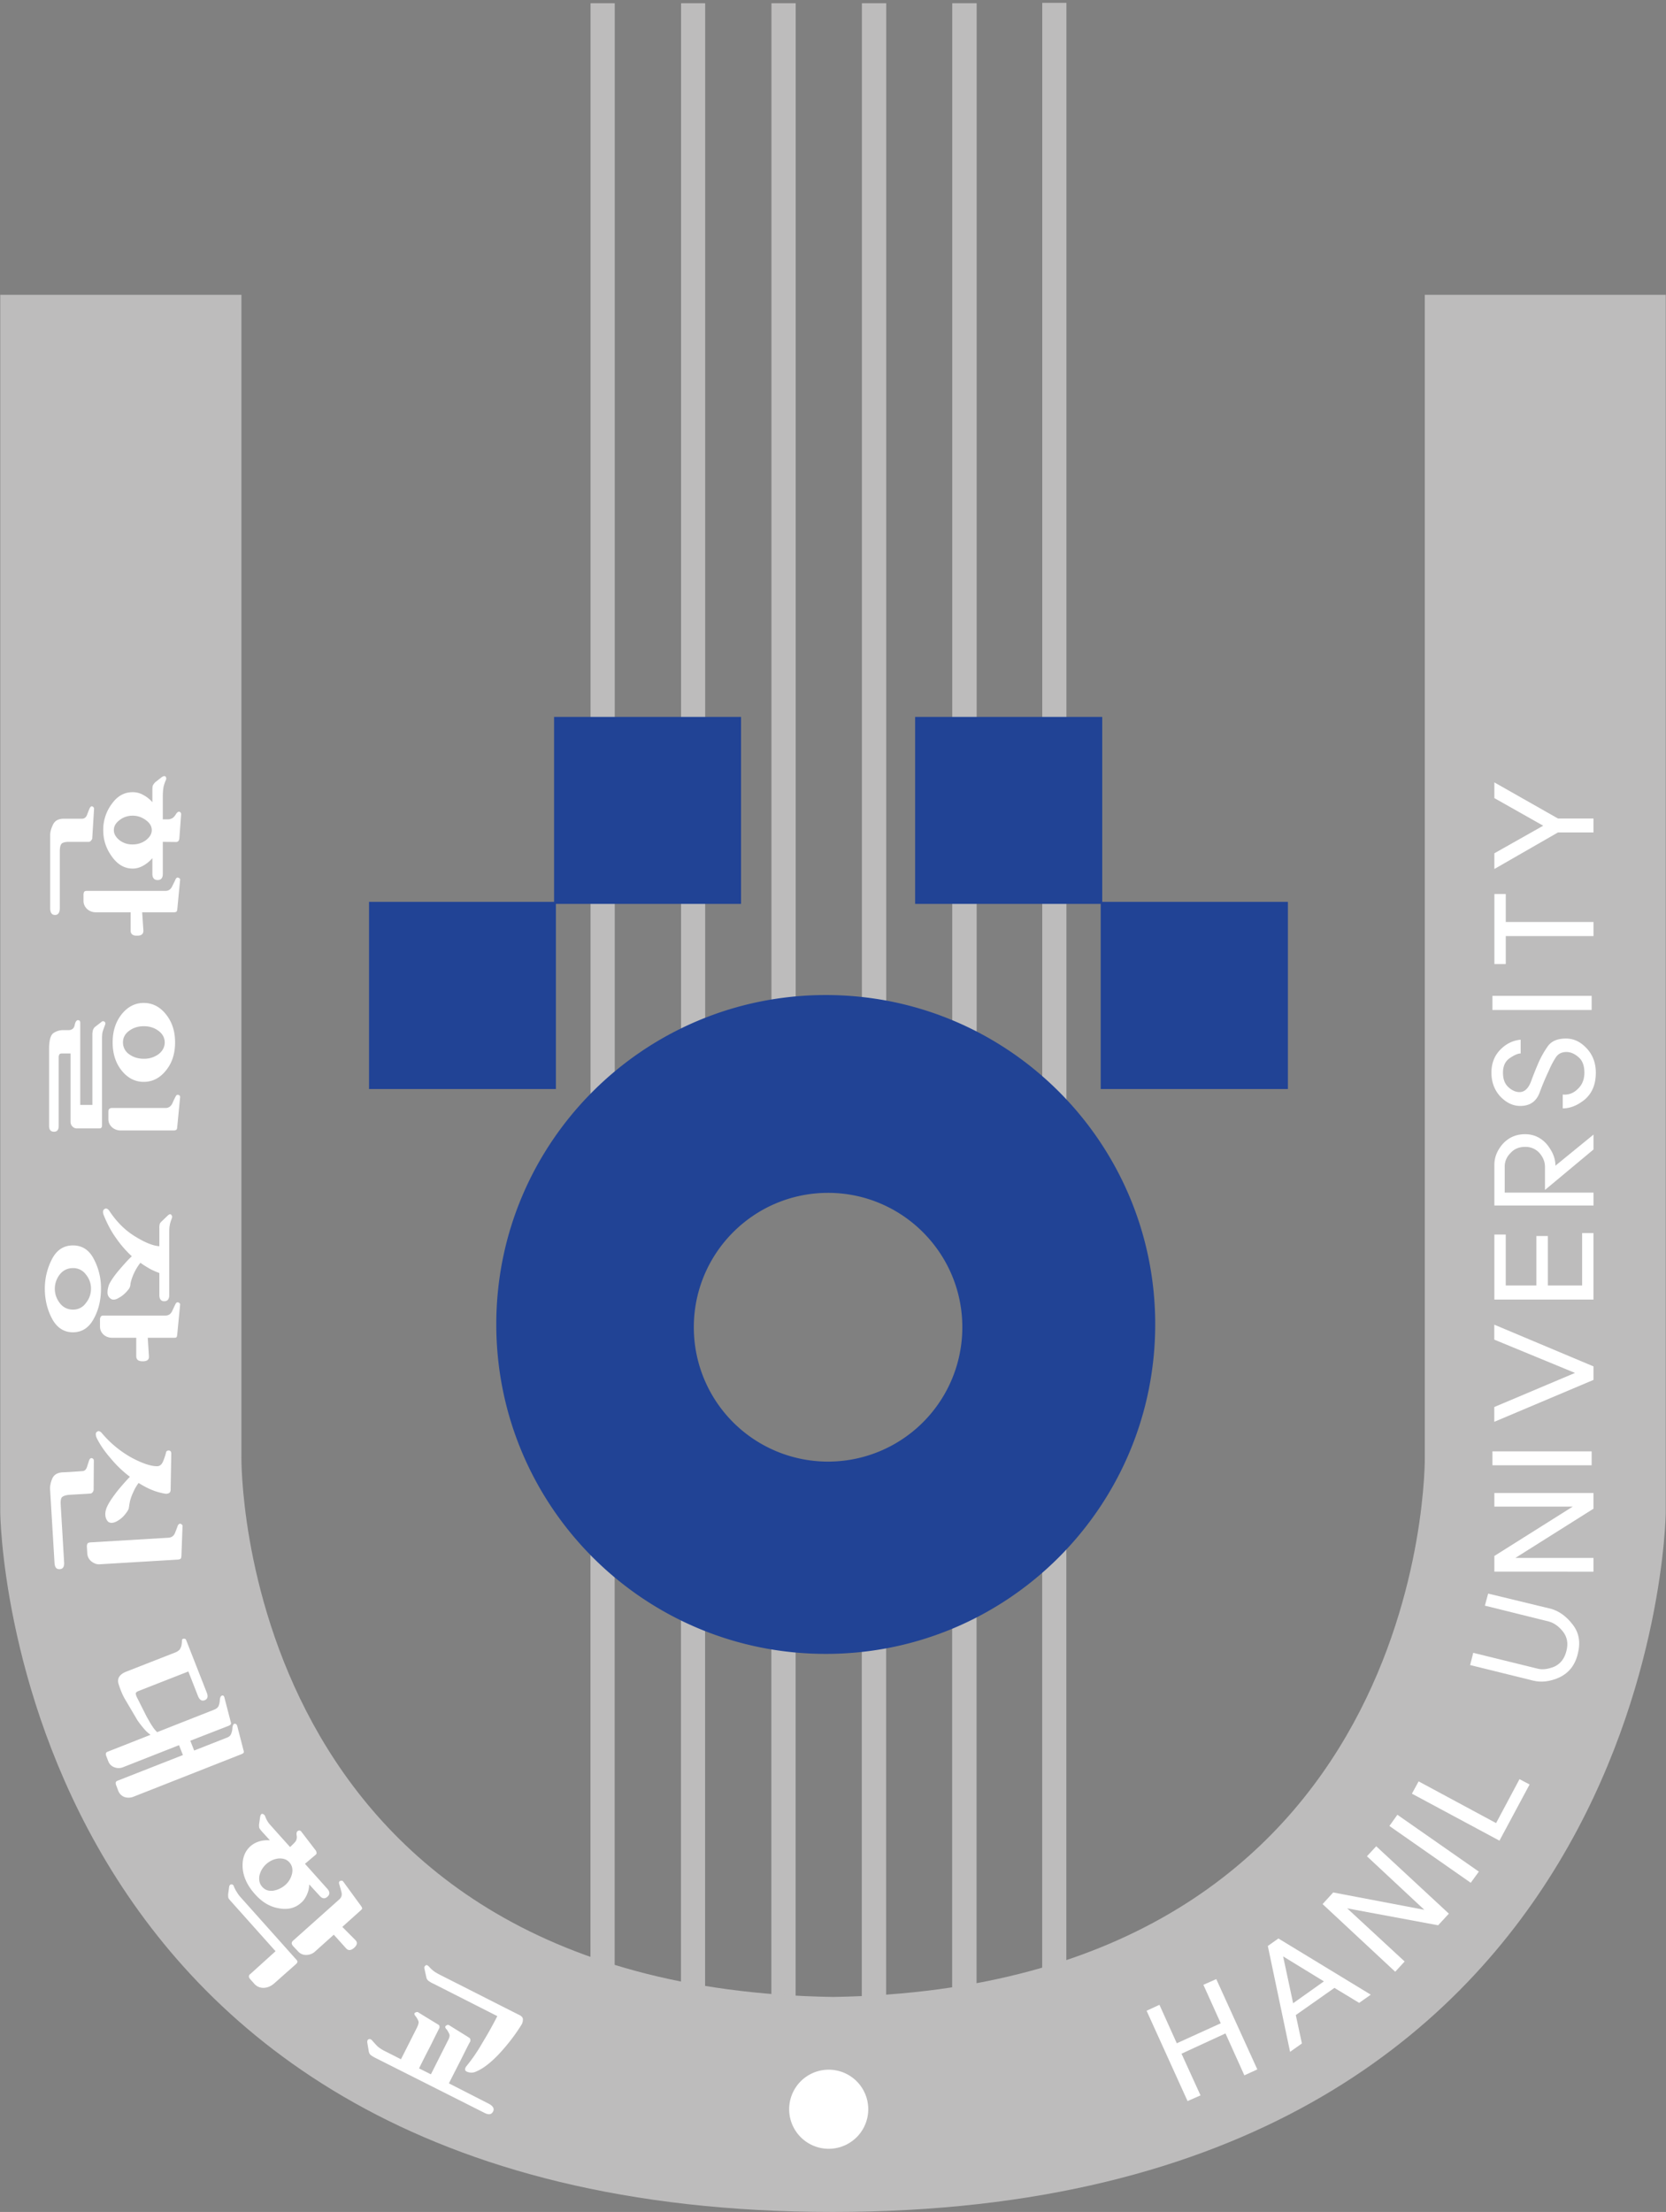 <svg xmlns="http://www.w3.org/2000/svg" width="133.494mm" height="177.223mm" viewBox="0 0 133.494 177.223"><rect x="0" y="0" width="133.494" height="177.223" fill="#808080" stroke="none"/><path d="M285.696 405.338h1.442v31.957h-1.442zM291.088 405.338h1.437v31.957h-1.437zM296.474 404.846h1.444v32.449h-1.444zM301.861 404.79h1.449v32.505h-1.449zM307.244 404.818h1.454v32.478h-1.454zM312.607 405.452h1.44v31.85h-1.44zM285.701 458.179h1.442v67.564h-1.442zM291.094 458.179h1.437v67.564h-1.437zM296.479 457.139h1.444v68.604h-1.444zM301.867 457.028h1.449v68.715h-1.449zM307.249 457.08h1.454v68.664h-1.454zM312.612 458.422h1.44v67.343h-1.44z" style="fill:#bdbcbc;fill-opacity:1;fill-rule:nonzero;stroke:none" transform="matrix(1.345 0 0 -1.345 -336.949 707.383)"/><path d="M0 0c49.196 0 49.635 41.636 49.635 41.636V114.203H35.282V44.947s.384-31.565-35.251-32.14c-35.646.575-35.249 32.14-35.249 32.14v69.256h-14.367V41.636S-49.195 0 0 0" style="fill:#bdbcbc;fill-opacity:1;fill-rule:nonzero;stroke:none" transform="matrix(1.345 0 0 -1.345 66.713 177.223)"/><path d="m0 0 1.033-2.291L3.652-1.1 2.617 1.192l.768.34 2.446-5.38-.772-.353-1.125 2.496-2.62-1.207 1.133-2.483-.773-.339-2.44 5.38z" style="fill:#fff;fill-opacity:1;fill-rule:nonzero;stroke:none" transform="matrix(1.345 0 0 -1.345 92.905 160.627)"/><path d="m0 0 1.834 1.303-2.43 1.488zm-.877 3.858L4.627.51 3.934.023 2.461.915.16-.704l.363-1.692-.705-.499-1.326 6.306Z" style="fill:#fff;fill-opacity:1;fill-rule:nonzero;stroke:none" transform="matrix(1.345 0 0 -1.345 103.616 160.501)"/><path d="m0 0 5.429-1.033-3.418 3.189.553.596 4.328-4.014-.639-.693L.835-.947l3.422-3.165-.562-.611-4.326 4.03z" style="fill:#fff;fill-opacity:1;fill-rule:nonzero;stroke:none" transform="matrix(1.345 0 0 -1.345 106.826 151.625)"/><path d="m0 0 4.853-3.387-.482-.665L-.475-.668Z" style="fill:#fff;fill-opacity:1;fill-rule:nonzero;stroke:none" transform="matrix(1.345 0 0 -1.345 111.97 145.4)"/><path d="m0 0 4.615-2.485L6.01.132l.601-.317-1.795-3.347L-.4-.732Z" style="fill:#fff;fill-opacity:1;fill-rule:nonzero;stroke:none" transform="matrix(1.345 0 0 -1.345 113.672 142.725)"/><path d="m0 0 3.809-.936c.312-.087.646-.035 1.017.111.373.17.615.485.725.936.117.45.049.828-.207 1.157-.249.312-.526.51-.838.597l-3.813.946.197.718 3.747-.908c.489-.139.914-.451 1.291-.94.379-.489.475-1.057.299-1.75-.165-.673-.53-1.124-1.09-1.394-.559-.253-1.084-.312-1.57-.191l-3.751.926z" style="fill:#fff;fill-opacity:1;fill-rule:nonzero;stroke:none" transform="matrix(1.345 0 0 -1.345 118.048 132.426)"/><path d="m0 0 4.669 2.94H0v.811h5.905v-.936L1.249-.118h4.656v-.818H0Z" style="fill:#fff;fill-opacity:1;fill-rule:nonzero;stroke:none" transform="matrix(1.345 0 0 -1.345 119.741 124.665)"/><path d="M339.432 439.479h5.91v-.829h-5.91z" style="fill:#fff;fill-opacity:1;fill-rule:nonzero;stroke:none" transform="matrix(1.345 0 0 -1.345 -336.949 707.383)"/><path d="m0 0 5.91-2.485v-.805L0-5.786v.881l4.809 2.031L0-.891Z" style="fill:#fff;fill-opacity:1;fill-rule:nonzero;stroke:none" transform="matrix(1.345 0 0 -1.345 119.735 106.134)"/><path d="M0 0h.678v-3.033h1.825v2.946h.682v-2.946h2.044v3.12h.676v-3.96H0Z" style="fill:#fff;fill-opacity:1;fill-rule:nonzero;stroke:none" transform="matrix(1.345 0 0 -1.345 119.741 98.913)"/><path d="M0 0c0 .319-.111.583-.33.839a1.11 1.11 0 0 1-.857.364c-.36 0-.651-.121-.876-.378A1.107 1.107 0 0 1-2.399 0v-1.522h5.29v-.766h-5.906v2.42c0 .451.167.867.506 1.255.34.367.774.571 1.322.571.535 0 .966-.218 1.302-.606C.45.936.622.523.622.083l2.269 1.852v-.888L0-1.362Z" style="fill:#fff;fill-opacity:1;fill-rule:nonzero;stroke:none" transform="matrix(1.345 0 0 -1.345 123.797 93.507)"/><path d="M0 0c-.272-.184-.406-.475-.406-.867 0-.378.102-.655.31-.852.208-.195.432-.305.676-.305.309 0 .541.232.699.672.164.451.315.804.438 1.096.158.353.34.669.555.974.224.302.578.447 1.07.447.459 0 .859-.18 1.237-.582.364-.389.546-.874.546-1.45 0-.693-.219-1.216-.65-1.594-.433-.354-.87-.534-1.321-.534v.825c.352-.035.657.087.906.343.25.232.383.558.383.96 0 .431-.121.732-.357.929-.238.205-.471.302-.713.302-.279 0-.5-.107-.644-.34a4.956 4.956 0 0 1-.391-.745 16.091 16.091 0 0 1-.572-1.362c-.202-.51-.577-.767-1.144-.767-.458 0-.852.208-1.206.583-.34.381-.51.852-.51 1.4 0 .562.182 1.023.547 1.387.353.354.762.538 1.194.576V.277C.481.277.268.18 0 0" style="fill:#fff;fill-opacity:1;fill-rule:nonzero;stroke:none" transform="matrix(1.345 0 0 -1.345 120.978 84.776)"/><path d="M339.432 466.613h5.91v-.842h-5.91z" style="fill:#fff;fill-opacity:1;fill-rule:nonzero;stroke:none" transform="matrix(1.345 0 0 -1.345 -336.949 707.383)"/><path d="M0 0h-5.228v-1.667h-.677v4.173h.677V.839H0Z" style="fill:#fff;fill-opacity:1;fill-rule:nonzero;stroke:none" transform="matrix(1.345 0 0 -1.345 127.686 74.999)"/><path d="m0 0 2.91 1.643L0 3.287v.936l3.788-2.15h2.117v-.832H3.788L0-.936Z" style="fill:#fff;fill-opacity:1;fill-rule:nonzero;stroke:none" transform="matrix(1.345 0 0 -1.345 119.741 68.366)"/><path d="M0 0a2.355 2.355 0 1 1 0 4.712A2.356 2.356 0 1 1 0 0" style="fill:#fff;fill-opacity:1;fill-rule:nonzero;stroke:none" transform="matrix(1.345 0 0 -1.345 66.403 172.162)"/><path d="M283.638 461.063h-11.133v11.149h11.133zM327.246 461.063h-11.152v11.149h11.152z" style="fill:#214395;fill-opacity:1;fill-rule:nonzero;stroke:none" transform="matrix(1.345 0 0 -1.345 -336.949 707.383)"/><path d="M316.185 472.091h-11.146v11.139h11.146zM294.668 472.091h-11.139v11.139h11.139z" style="fill:#214395;fill-opacity:1;fill-rule:nonzero;stroke:none" transform="matrix(1.345 0 0 -1.345 -336.949 707.383)"/><path d="M0 0c0 4.41 3.576 8.001 7.998 8.001 4.413 0 7.998-3.591 7.998-8.001a8 8 0 0 0-7.998-8.008A7.995 7.995 0 0 0 0 0m7.863 19.785c-10.841 0-19.631-8.778-19.631-19.612 0-10.857 8.79-19.635 19.631-19.635 10.835 0 19.624 8.778 19.624 19.635 0 10.834-8.789 19.612-19.624 19.612" style="fill:#214395;fill-opacity:1;fill-rule:nonzero;stroke:none" transform="matrix(1.345 0 0 -1.345 55.595 106.334)"/><path d="M0 0c-.066.035-.126-.01-.175-.121-.037-.073-.08-.194-.146-.364-.062-.174-.171-.243-.307-.243h-1.086c-.325 0-.533-.125-.641-.354-.11-.232-.166-.436-.166-.609V-6.06c0-.256.092-.402.289-.402.187 0 .284.146.284.402v3.384c0 .257.043.402.121.475.08.059.222.094.409.094h1.193c.086 0 .159.076.208.187L.092-.145C.099-.083.067-.035 0 0m4.876-6.302c.017 0 .049.007.097.02.044.014.073.076.08.174l.165 1.726c.011.063-.02.111-.099.135-.066.039-.12 0-.17-.086-.049-.122-.121-.257-.202-.423-.084-.174-.212-.271-.394-.271H-.335c-.072 0-.121-.013-.157-.048a.356.356 0 0 1-.044-.18v-.368c0-.194.08-.354.215-.485a.759.759 0 0 1 .485-.194h2.107v-1.086c0-.208.126-.315.39-.308.254 0 .376.1.371.308l-.073 1.086zM3.183-.814c.232-.17.348-.365.348-.593 0-.222-.116-.416-.348-.6a1.304 1.304 0 0 0-.789-.253 1.23 1.23 0 0 0-.787.253c-.224.184-.335.378-.335.6 0 .228.111.423.335.593.213.169.48.267.787.267.291 0 .558-.098.789-.267M3.014.693c-.196.112-.409.16-.62.16-.489 0-.897-.218-1.232-.68a2.564 2.564 0 0 1-.522-1.58c0-.6.175-1.11.522-1.585.335-.464.743-.707 1.232-.707.211 0 .424.059.62.17.205.111.39.267.553.451v-.936c0-.233.104-.368.31-.368.207 0 .311.125.311.368v1.907l.797-.008c.068 0 .109.035.146.07a.4.4 0 0 1 .043.146L5.276-.52c.014.107-.01.167-.09.205-.078.024-.157-.038-.242-.184-.08-.122-.165-.194-.226-.215a.554.554 0 0 0-.263-.052h-.267V.576c0 .242.019.423.036.544.026.135.068.267.129.416.048.087.055.156.012.232-.049.059-.129.059-.25-.027l-.397-.312c-.047-.063-.083-.101-.109-.15-.029-.045-.042-.145-.042-.291V.257a1.945 1.945 0 0 1-.553.436" style="fill:#fff;fill-opacity:1;fill-rule:nonzero;stroke:none" transform="matrix(1.345 0 0 -1.345 7.412 64.617)"/><path d="M0 0c.067 0 .114.011.14.049.025.02.037.069.037.145v5.124c0 .194.01.367.047.475.036.108.086.246.135.378.036.083.019.146-.044.194-.066.035-.114.028-.175-.024l-.39-.302a.446.446 0 0 1-.111-.173 1.019 1.019 0 0 1-.036-.319V1.401h-.723v4.892c0 .038-.007.086-.031.107-.012.028-.049.048-.109.048-.085 0-.148-.093-.195-.301-.036-.194-.164-.292-.379-.292h-.292a.997.997 0 0 1-.601-.183c-.165-.125-.25-.437-.25-.936V.146c0-.222.096-.343.292-.343.19 0 .281.121.281.343v4.139c.012.059.029.121.06.146.025.024.073.034.127.034h.518V.402c0-.11.036-.208.109-.284A.362.362 0 0 1-1.321 0Zm3.981 6.802c-.36.451-.804.673-1.32.673-.512 0-.95-.222-1.314-.673C.986 6.341.81 5.793.81 5.124s.176-1.227.537-1.678c.364-.45.802-.673 1.314-.673.516 0 .96.223 1.32.673.371.451.548 1.009.548 1.678s-.177 1.217-.548 1.678m-.445-.985c.244-.18.376-.416.376-.693 0-.277-.132-.523-.376-.707a1.44 1.44 0 0 0-.875-.267c-.33 0-.616.087-.865.267a.847.847 0 0 0-.371.707c0 .277.119.513.371.693.249.184.535.271.865.271.339 0 .627-.087.875-.271m-2.775-4.6a.206.206 0 0 1-.158-.062C.567 1.13.555 1.058.555.971V.558c0-.194.072-.35.216-.489a.776.776 0 0 1 .489-.19h3.226c.012 0 .049.01.085.024.055.007.074.07.085.166l.172 1.783c.011.069-.027.121-.1.145-.065.021-.119 0-.169-.1a6.052 6.052 0 0 1-.202-.427c-.091-.166-.223-.253-.395-.253Z" style="fill:#fff;fill-opacity:1;fill-rule:nonzero;stroke:none" transform="matrix(1.345 0 0 -1.345 7.937 90.41)"/><path d="M0 0h1.584c.013 0 .049 0 .085.01.056.014.075.073.085.17l.172 1.778c.012.073-.026.108-.099.146-.066.024-.12 0-.17-.083-.055-.111-.121-.256-.201-.426-.084-.184-.223-.271-.395-.271h-3.689c-.072 0-.133-.01-.165-.059a.295.295 0 0 1-.053-.183V.665c0-.194.078-.35.218-.485A.768.768 0 0 1-2.135 0h1.449v-1.096c0-.208.128-.305.383-.305.267 0 .39.097.372.305zm-3.212 4.687c-.281.548-.695.814-1.248.814-.543 0-.962-.266-1.246-.814a3.813 3.813 0 0 1-.426-1.768c0-.645.145-1.241.426-1.775.284-.534.703-.818 1.246-.818.553 0 .967.284 1.248.818.293.534.425 1.13.425 1.775a3.67 3.67 0 0 1-.425 1.768m-.477-.915a1.3 1.3 0 0 0 .307-.853c0-.305-.098-.596-.307-.853a.909.909 0 0 0-.771-.388.95.95 0 0 0-.78.388 1.374 1.374 0 0 0 0 1.706.959.959 0 0 0 .78.377.916.916 0 0 0 .771-.377m2.029.319c-.347-.402-.566-.732-.664-.964-.054-.18-.08-.33-.073-.461a.416.416 0 0 1 .146-.305c.121-.122.306-.122.537.024.232.121.433.319.596.534a.555.555 0 0 1 .085.256c.007.097.049.257.121.451.061.16.136.319.219.465.086.145.171.277.258.374.181-.132.362-.242.548-.35.182-.1.376-.184.577-.257V2.544c0-.242.102-.367.291-.367.202 0 .298.125.298.367v3.564c0 .247 0 .441.027.562.017.132.058.27.121.426.036.087.036.16-.013.205-.036.076-.108.076-.202 0l-.369-.354a.816.816 0 0 1-.116-.132.75.75 0 0 1-.037-.277V5.453c-.373.025-.858.218-1.449.586-.591.36-1.095.863-1.522 1.508-.097.146-.201.184-.298.121-.102-.059-.116-.208-.029-.402.204-.499.443-.95.736-1.352a6.42 6.42 0 0 1 .924-1.06c-.128-.108-.366-.361-.712-.763" style="fill:#fff;fill-opacity:1;fill-rule:nonzero;stroke:none" transform="matrix(1.345 0 0 -1.345 11.84 107.183)"/><path d="m0 0-.012-1.751c-.038-.135-.104-.198-.194-.208-.172-.014-.598-.035-1.274-.076-.189-.021-.321-.059-.408-.132-.072-.059-.102-.229-.085-.475l.202-3.408c.017-.267-.066-.402-.262-.412-.194-.014-.293.107-.31.378l-.264 4.382c-.01.169.026.388.123.617.099.246.303.367.621.392.145 0 .542.024 1.182.072.132 0 .23.098.281.271.052.166.095.291.119.374.049.111.111.146.177.122C-.036.121 0 .073 0 0m.352-6.171c-.175-.014-.34.049-.498.17a.66.66 0 0 0-.244.464l-.024.413a.328.328 0 0 0 .036.184c.03.048.087.059.16.072l4.668.278c.176.014.31.1.383.28.073.181.133.33.17.451.048.077.104.122.171.097.073-.034.11-.072.11-.131l-.066-1.782c-.007-.108-.032-.167-.068-.18-.043-.021-.078-.021-.099-.035ZM2.149-.96A6.82 6.82 0 0 0 .986.159C.633.562.366.96.17 1.352c-.073.184-.073.316.014.364.083.076.182.049.284-.063A6.31 6.31 0 0 1 2.241.184C2.898-.17 3.42-.34 3.798-.33c.158.015.274.125.359.368.087.229.135.388.142.451.022.083.076.118.168.118.099-.007.146-.07.146-.194l-.037-2.14c0-.086-.029-.159-.085-.197a.402.402 0 0 0-.199-.049 3.48 3.48 0 0 0-.81.222c-.28.108-.547.257-.816.423a2.807 2.807 0 0 1-.31-.534 2.833 2.833 0 0 1-.207-.572c-.036-.184-.055-.329-.067-.402-.019-.087-.085-.184-.184-.315a1.602 1.602 0 0 0-.558-.475c-.201-.101-.366-.101-.489-.011a.591.591 0 0 0-.163.375c-.019.173.024.367.12.561.116.243.324.548.628.936.305.368.542.631.713.805" style="fill:#fff;fill-opacity:1;fill-rule:nonzero;stroke:none" transform="matrix(1.345 0 0 -1.345 7.519 117.03)"/><path d="M0 0c-.066-.024-.114-.048-.125-.111-.014-.034 0-.097.03-.18l.109-.281A.603.603 0 0 1 .38-.936a.7.7 0 0 1 .506 0L4.231.381l.231-.589L.591-1.727C.518-1.75.477-1.79.46-1.837a.364.364 0 0 1 .036-.195l.114-.304a.636.636 0 0 1 .361-.368.792.792 0 0 1 .509 0L7.976-.145c.019.013.042.027.079.048.044.024.048.097.012.194l-.365 1.415c-.025.096-.073.145-.146.145-.073.011-.121-.072-.146-.242a.912.912 0 0 0-.074-.354C7.299.95 7.202.867 7.044.814L5.133.062l-.231.583 2.314.901c.011.014.047.024.083.062.037.021.037.084.007.181l-.36 1.387c-.023.124-.073.187-.156.159-.069-.021-.116-.111-.128-.256a1.14 1.14 0 0 0-.066-.34c-.037-.108-.136-.195-.307-.257L2.93 1.158c-.11.097-.202.218-.304.374-.099.146-.208.344-.331.562l-.558 1.109a.752.752 0 0 0-.085.243c-.007.062.055.121.187.17l2.947 1.155.577-1.471c.099-.232.222-.305.397-.242.172.072.213.218.129.437l-1.231 3.14c-.025.063-.054.084-.098.084-.036.013-.072 0-.108-.007-.03-.014-.049-.063-.049-.15a1.914 1.914 0 0 0-.029-.252.895.895 0 0 0-.106-.236.733.733 0 0 0-.262-.17L1.09 4.763c-.4-.159-.558-.402-.463-.731.1-.316.221-.634.38-.902l.754-1.279c.121-.173.245-.329.376-.485.122-.146.257-.27.397-.367Z" style="fill:#fff;fill-opacity:1;fill-rule:nonzero;stroke:none" transform="matrix(1.345 0 0 -1.345 8.655 140.337)"/><path d="M0 0a1.428 1.428 0 0 1-.534-.291c-.347-.315-.499-.742-.463-1.289.037-.534.281-1.061.73-1.561.426-.485.901-.762 1.437-.849.523-.097.96.01 1.314.33.159.131.269.311.353.499.085.194.129.388.129.597l.615-.67c.158-.184.316-.208.475-.063.151.136.151.295-.014.475L2.716-1.338l.633.537c.05.039.066.087.053.132a.266.266 0 0 1-.053.136L2.52.549c-.059.09-.131.124-.218.076-.085-.039-.11-.147-.073-.319a.478.478 0 0 0-.062-.292c-.047-.073-.168-.194-.34-.354L.901.693C.736.881.622.999.549 1.096a1.625 1.625 0 0 0-.195.367.235.235 0 0 1-.158.17c-.073.025-.129-.037-.153-.184l-.065-.45c0-.06 0-.118.01-.181C0 .77.057.693.159.576L.628.062C.414.076.208.062 0 0m2.192-7.301c.047.049.074.084.074.132 0 .038-.027.087-.074.132l-3.288 3.682a1.689 1.689 0 0 0-.23.304 1.738 1.738 0 0 0-.196.375c-.03.083-.078.112-.145.112-.06 0-.11-.04-.132-.125l-.063-.461c0-.084 0-.147.007-.184.005-.059.066-.133.165-.243L.962-6.545-.548-7.91a.15.15 0 0 1-.073-.16c0-.049.036-.098.099-.17l.226-.253a.707.707 0 0 1 .565-.233c.23.011.45.108.656.302zm3.859 3.203a.526.526 0 0 1 .063.071c.022.037 0 .095-.063.183L4.987-2.385c-.044.049-.092.049-.165.028-.072-.014-.099-.09-.066-.184.03-.111.079-.27.125-.454.058-.194.014-.339-.119-.461L2.009-5.914a.207.207 0 0 1-.083-.159c0-.049.029-.097.083-.17l.286-.302a.622.622 0 0 1 .482-.222c.196 0 .364.062.499.169l1.156 1.037.725-.804c.133-.158.3-.145.494.028.182.167.204.325.066.458l-.778.783ZM1.152-1.02c.263.012.474-.047.638-.234.158-.182.209-.399.158-.656a1.26 1.26 0 0 0-.412-.694 1.45 1.45 0 0 0-.732-.339c-.268-.024-.473.048-.633.232-.157.17-.213.389-.171.655.057.267.189.499.414.708.227.194.468.301.738.328" style="fill:#fff;fill-opacity:1;fill-rule:nonzero;stroke:none" transform="matrix(1.345 0 0 -1.345 20.785 147.53)"/><path d="M0 0c.146.301.376.762.683 1.348.291.596.468.939.522 1.047.012.01.012.059.012.097a.126.126 0 0 1-.066.111c-.237.145-.64.388-1.195.731-.046.045-.116.021-.188-.014-.073-.034-.059-.125.043-.232.08-.121.139-.218.158-.301.019-.076-.019-.194-.092-.353L-1.078.543l-.888.451a2.206 2.206 0 0 0-.506.316 6.805 6.805 0 0 0-.303.329c-.07.088-.135.122-.208.101-.08-.013-.109-.088-.103-.195l.091-.54a.41.41 0 0 1 .073-.167c.038-.048.128-.111.28-.193l6.525-3.288c.256-.138.433-.111.525.071.09.169.004.328-.251.464L1.777-.892c.158.316.402.79.719 1.412.31.621.492.988.555 1.082.003.037.01.062.003.11a.12.12 0 0 1-.066.11c-.237.16-.627.389-1.185.742-.057.039-.123.039-.196-.023-.073-.039-.063-.136.05-.232.073-.121.132-.215.156-.305.019-.07-.01-.195-.097-.352L.706-.354Zm4.663 3.113a23.902 23.902 0 0 0-.877-1.568c-.306-.54-.621-.99-.936-1.379-.146-.166-.146-.305.005-.364a.66.66 0 0 1 .456-.025c.44.161.925.524 1.454 1.082.53.575.981 1.159 1.358 1.779.042.087.062.17.062.266.012.098-.051.184-.172.257-.01 0-1.546.78-4.595 2.326-.22.108-.378.195-.487.267a1.703 1.703 0 0 0-.335.305c-.085.084-.152.122-.208.07-.058-.045-.085-.094-.073-.166L.439 5.4a.34.34 0 0 1 .131-.193c.076-.049.16-.111.281-.16Z" style="fill:#fff;fill-opacity:1;fill-rule:nonzero;stroke:none" transform="matrix(1.345 0 0 -1.345 33.579 165.72)"/></svg>